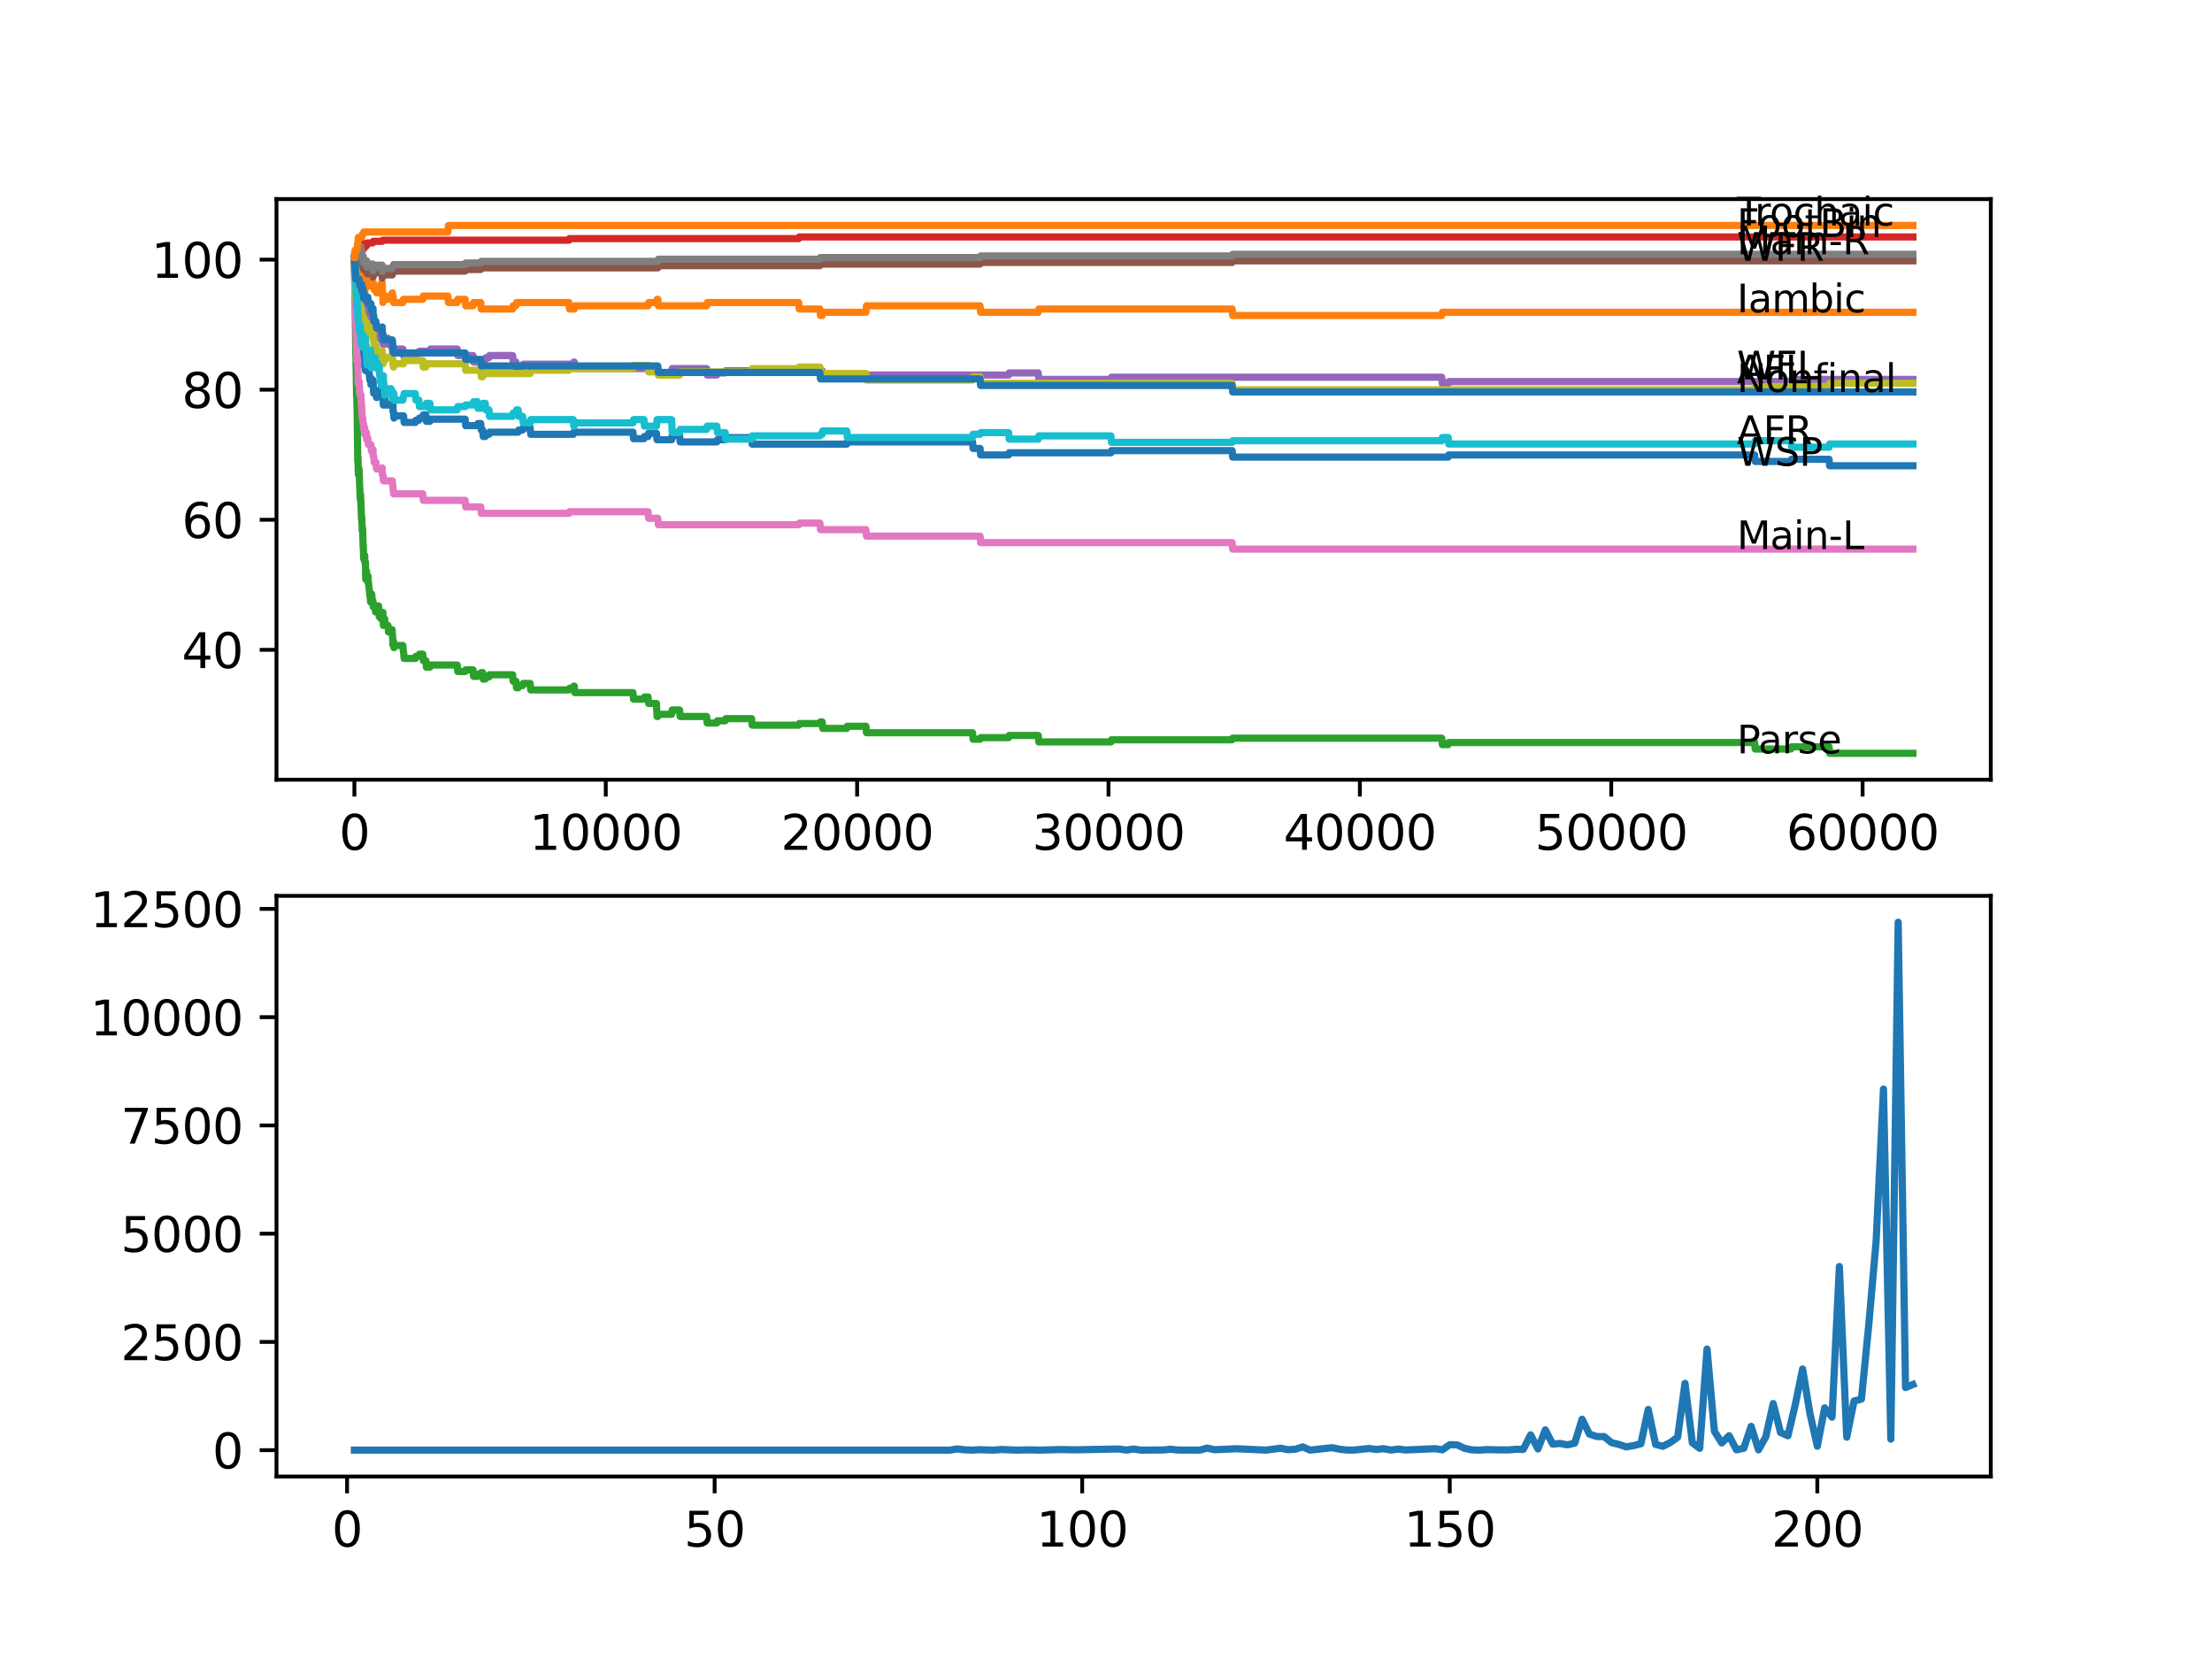 <?xml version="1.0" encoding="utf-8" standalone="no"?>
<!DOCTYPE svg PUBLIC "-//W3C//DTD SVG 1.1//EN"
  "http://www.w3.org/Graphics/SVG/1.1/DTD/svg11.dtd">
<svg xmlns:xlink="http://www.w3.org/1999/xlink" width="460.8pt" height="345.6pt" viewBox="0 0 460.8 345.6" xmlns="http://www.w3.org/2000/svg" version="1.1">
 <defs>
  <style type="text/css">*{stroke-linejoin: round; stroke-linecap: butt}</style>
 </defs>
 <g id="figure_1">
  <g id="patch_1">
   <path d="M 0 345.6 
L 460.8 345.6 
L 460.8 0 
L 0 0 
z
" style="fill: #ffffff"/>
  </g>
  <g id="axes_1">
   <g id="patch_2">
    <path d="M 57.6 162.432 
L 414.72 162.432 
L 414.72 41.472 
L 57.6 41.472 
z
" style="fill: #ffffff"/>
   </g>
   <g id="matplotlib.axis_1">
    <g id="xtick_1">
     <g id="line2d_1">
      <defs>
       <path id="m61b8b71e6d" d="M 0 0 
L 0 3.5 
" style="stroke: #000000; stroke-width: 0.8"/>
      </defs>
      <g>
       <use xlink:href="#m61b8b71e6d" x="73.827" y="162.432" style="stroke: #000000; stroke-width: 0.8"/>
      </g>
     </g>
     <g id="text_1">
      <!-- 0 -->
      <g transform="translate(70.646 177.03)scale(0.1 -0.1)">
       <defs>
        <path id="DejaVuSans-30" d="M 2034 4250 
Q 1547 4250 1301 3770 
Q 1056 3291 1056 2328 
Q 1056 1369 1301 889 
Q 1547 409 2034 409 
Q 2525 409 2770 889 
Q 3016 1369 3016 2328 
Q 3016 3291 2770 3770 
Q 2525 4250 2034 4250 
z
M 2034 4750 
Q 2819 4750 3233 4129 
Q 3647 3509 3647 2328 
Q 3647 1150 3233 529 
Q 2819 -91 2034 -91 
Q 1250 -91 836 529 
Q 422 1150 422 2328 
Q 422 3509 836 4129 
Q 1250 4750 2034 4750 
z
" transform="scale(0.016)"/>
       </defs>
       <use xlink:href="#DejaVuSans-30"/>
      </g>
     </g>
    </g>
    <g id="xtick_2">
     <g id="line2d_2">
      <g>
       <use xlink:href="#m61b8b71e6d" x="126.192" y="162.432" style="stroke: #000000; stroke-width: 0.8"/>
      </g>
     </g>
     <g id="text_2">
      <!-- 10000 -->
      <g transform="translate(110.286 177.03)scale(0.1 -0.1)">
       <defs>
        <path id="DejaVuSans-31" d="M 794 531 
L 1825 531 
L 1825 4091 
L 703 3866 
L 703 4441 
L 1819 4666 
L 2450 4666 
L 2450 531 
L 3481 531 
L 3481 0 
L 794 0 
L 794 531 
z
" transform="scale(0.016)"/>
       </defs>
       <use xlink:href="#DejaVuSans-31"/>
       <use xlink:href="#DejaVuSans-30" x="63.623"/>
       <use xlink:href="#DejaVuSans-30" x="127.246"/>
       <use xlink:href="#DejaVuSans-30" x="190.869"/>
       <use xlink:href="#DejaVuSans-30" x="254.492"/>
      </g>
     </g>
    </g>
    <g id="xtick_3">
     <g id="line2d_3">
      <g>
       <use xlink:href="#m61b8b71e6d" x="178.556" y="162.432" style="stroke: #000000; stroke-width: 0.8"/>
      </g>
     </g>
     <g id="text_3">
      <!-- 20000 -->
      <g transform="translate(162.65 177.03)scale(0.1 -0.1)">
       <defs>
        <path id="DejaVuSans-32" d="M 1228 531 
L 3431 531 
L 3431 0 
L 469 0 
L 469 531 
Q 828 903 1448 1529 
Q 2069 2156 2228 2338 
Q 2531 2678 2651 2914 
Q 2772 3150 2772 3378 
Q 2772 3750 2511 3984 
Q 2250 4219 1831 4219 
Q 1534 4219 1204 4116 
Q 875 4013 500 3803 
L 500 4441 
Q 881 4594 1212 4672 
Q 1544 4750 1819 4750 
Q 2544 4750 2975 4387 
Q 3406 4025 3406 3419 
Q 3406 3131 3298 2873 
Q 3191 2616 2906 2266 
Q 2828 2175 2409 1742 
Q 1991 1309 1228 531 
z
" transform="scale(0.016)"/>
       </defs>
       <use xlink:href="#DejaVuSans-32"/>
       <use xlink:href="#DejaVuSans-30" x="63.623"/>
       <use xlink:href="#DejaVuSans-30" x="127.246"/>
       <use xlink:href="#DejaVuSans-30" x="190.869"/>
       <use xlink:href="#DejaVuSans-30" x="254.492"/>
      </g>
     </g>
    </g>
    <g id="xtick_4">
     <g id="line2d_4">
      <g>
       <use xlink:href="#m61b8b71e6d" x="230.921" y="162.432" style="stroke: #000000; stroke-width: 0.8"/>
      </g>
     </g>
     <g id="text_4">
      <!-- 30000 -->
      <g transform="translate(215.015 177.03)scale(0.1 -0.1)">
       <defs>
        <path id="DejaVuSans-33" d="M 2597 2516 
Q 3050 2419 3304 2112 
Q 3559 1806 3559 1356 
Q 3559 666 3084 287 
Q 2609 -91 1734 -91 
Q 1441 -91 1130 -33 
Q 819 25 488 141 
L 488 750 
Q 750 597 1062 519 
Q 1375 441 1716 441 
Q 2309 441 2620 675 
Q 2931 909 2931 1356 
Q 2931 1769 2642 2001 
Q 2353 2234 1838 2234 
L 1294 2234 
L 1294 2753 
L 1863 2753 
Q 2328 2753 2575 2939 
Q 2822 3125 2822 3475 
Q 2822 3834 2567 4026 
Q 2313 4219 1838 4219 
Q 1578 4219 1281 4162 
Q 984 4106 628 3988 
L 628 4550 
Q 988 4650 1302 4700 
Q 1616 4750 1894 4750 
Q 2613 4750 3031 4423 
Q 3450 4097 3450 3541 
Q 3450 3153 3228 2886 
Q 3006 2619 2597 2516 
z
" transform="scale(0.016)"/>
       </defs>
       <use xlink:href="#DejaVuSans-33"/>
       <use xlink:href="#DejaVuSans-30" x="63.623"/>
       <use xlink:href="#DejaVuSans-30" x="127.246"/>
       <use xlink:href="#DejaVuSans-30" x="190.869"/>
       <use xlink:href="#DejaVuSans-30" x="254.492"/>
      </g>
     </g>
    </g>
    <g id="xtick_5">
     <g id="line2d_5">
      <g>
       <use xlink:href="#m61b8b71e6d" x="283.285" y="162.432" style="stroke: #000000; stroke-width: 0.8"/>
      </g>
     </g>
     <g id="text_5">
      <!-- 40000 -->
      <g transform="translate(267.379 177.03)scale(0.1 -0.1)">
       <defs>
        <path id="DejaVuSans-34" d="M 2419 4116 
L 825 1625 
L 2419 1625 
L 2419 4116 
z
M 2253 4666 
L 3047 4666 
L 3047 1625 
L 3713 1625 
L 3713 1100 
L 3047 1100 
L 3047 0 
L 2419 0 
L 2419 1100 
L 313 1100 
L 313 1709 
L 2253 4666 
z
" transform="scale(0.016)"/>
       </defs>
       <use xlink:href="#DejaVuSans-34"/>
       <use xlink:href="#DejaVuSans-30" x="63.623"/>
       <use xlink:href="#DejaVuSans-30" x="127.246"/>
       <use xlink:href="#DejaVuSans-30" x="190.869"/>
       <use xlink:href="#DejaVuSans-30" x="254.492"/>
      </g>
     </g>
    </g>
    <g id="xtick_6">
     <g id="line2d_6">
      <g>
       <use xlink:href="#m61b8b71e6d" x="335.65" y="162.432" style="stroke: #000000; stroke-width: 0.8"/>
      </g>
     </g>
     <g id="text_6">
      <!-- 50000 -->
      <g transform="translate(319.744 177.03)scale(0.1 -0.1)">
       <defs>
        <path id="DejaVuSans-35" d="M 691 4666 
L 3169 4666 
L 3169 4134 
L 1269 4134 
L 1269 2991 
Q 1406 3038 1543 3061 
Q 1681 3084 1819 3084 
Q 2600 3084 3056 2656 
Q 3513 2228 3513 1497 
Q 3513 744 3044 326 
Q 2575 -91 1722 -91 
Q 1428 -91 1123 -41 
Q 819 9 494 109 
L 494 744 
Q 775 591 1075 516 
Q 1375 441 1709 441 
Q 2250 441 2565 725 
Q 2881 1009 2881 1497 
Q 2881 1984 2565 2268 
Q 2250 2553 1709 2553 
Q 1456 2553 1204 2497 
Q 953 2441 691 2322 
L 691 4666 
z
" transform="scale(0.016)"/>
       </defs>
       <use xlink:href="#DejaVuSans-35"/>
       <use xlink:href="#DejaVuSans-30" x="63.623"/>
       <use xlink:href="#DejaVuSans-30" x="127.246"/>
       <use xlink:href="#DejaVuSans-30" x="190.869"/>
       <use xlink:href="#DejaVuSans-30" x="254.492"/>
      </g>
     </g>
    </g>
    <g id="xtick_7">
     <g id="line2d_7">
      <g>
       <use xlink:href="#m61b8b71e6d" x="388.014" y="162.432" style="stroke: #000000; stroke-width: 0.8"/>
      </g>
     </g>
     <g id="text_7">
      <!-- 60000 -->
      <g transform="translate(372.108 177.03)scale(0.1 -0.1)">
       <defs>
        <path id="DejaVuSans-36" d="M 2113 2584 
Q 1688 2584 1439 2293 
Q 1191 2003 1191 1497 
Q 1191 994 1439 701 
Q 1688 409 2113 409 
Q 2538 409 2786 701 
Q 3034 994 3034 1497 
Q 3034 2003 2786 2293 
Q 2538 2584 2113 2584 
z
M 3366 4563 
L 3366 3988 
Q 3128 4100 2886 4159 
Q 2644 4219 2406 4219 
Q 1781 4219 1451 3797 
Q 1122 3375 1075 2522 
Q 1259 2794 1537 2939 
Q 1816 3084 2150 3084 
Q 2853 3084 3261 2657 
Q 3669 2231 3669 1497 
Q 3669 778 3244 343 
Q 2819 -91 2113 -91 
Q 1303 -91 875 529 
Q 447 1150 447 2328 
Q 447 3434 972 4092 
Q 1497 4750 2381 4750 
Q 2619 4750 2861 4703 
Q 3103 4656 3366 4563 
z
" transform="scale(0.016)"/>
       </defs>
       <use xlink:href="#DejaVuSans-36"/>
       <use xlink:href="#DejaVuSans-30" x="63.623"/>
       <use xlink:href="#DejaVuSans-30" x="127.246"/>
       <use xlink:href="#DejaVuSans-30" x="190.869"/>
       <use xlink:href="#DejaVuSans-30" x="254.492"/>
      </g>
     </g>
    </g>
   </g>
   <g id="matplotlib.axis_2">
    <g id="ytick_1">
     <g id="line2d_8">
      <defs>
       <path id="m181fbc558f" d="M 0 0 
L -3.5 0 
" style="stroke: #000000; stroke-width: 0.8"/>
      </defs>
      <g>
       <use xlink:href="#m181fbc558f" x="57.6" y="135.37" style="stroke: #000000; stroke-width: 0.8"/>
      </g>
     </g>
     <g id="text_8">
      <!-- 40 -->
      <g transform="translate(37.875 139.169)scale(0.1 -0.1)">
       <use xlink:href="#DejaVuSans-34"/>
       <use xlink:href="#DejaVuSans-30" x="63.623"/>
      </g>
     </g>
    </g>
    <g id="ytick_2">
     <g id="line2d_9">
      <g>
       <use xlink:href="#m181fbc558f" x="57.6" y="108.274" style="stroke: #000000; stroke-width: 0.8"/>
      </g>
     </g>
     <g id="text_9">
      <!-- 60 -->
      <g transform="translate(37.875 112.074)scale(0.1 -0.1)">
       <use xlink:href="#DejaVuSans-36"/>
       <use xlink:href="#DejaVuSans-30" x="63.623"/>
      </g>
     </g>
    </g>
    <g id="ytick_3">
     <g id="line2d_10">
      <g>
       <use xlink:href="#m181fbc558f" x="57.6" y="81.179" style="stroke: #000000; stroke-width: 0.8"/>
      </g>
     </g>
     <g id="text_10">
      <!-- 80 -->
      <g transform="translate(37.875 84.978)scale(0.1 -0.1)">
       <defs>
        <path id="DejaVuSans-38" d="M 2034 2216 
Q 1584 2216 1326 1975 
Q 1069 1734 1069 1313 
Q 1069 891 1326 650 
Q 1584 409 2034 409 
Q 2484 409 2743 651 
Q 3003 894 3003 1313 
Q 3003 1734 2745 1975 
Q 2488 2216 2034 2216 
z
M 1403 2484 
Q 997 2584 770 2862 
Q 544 3141 544 3541 
Q 544 4100 942 4425 
Q 1341 4750 2034 4750 
Q 2731 4750 3128 4425 
Q 3525 4100 3525 3541 
Q 3525 3141 3298 2862 
Q 3072 2584 2669 2484 
Q 3125 2378 3379 2068 
Q 3634 1759 3634 1313 
Q 3634 634 3220 271 
Q 2806 -91 2034 -91 
Q 1263 -91 848 271 
Q 434 634 434 1313 
Q 434 1759 690 2068 
Q 947 2378 1403 2484 
z
M 1172 3481 
Q 1172 3119 1398 2916 
Q 1625 2713 2034 2713 
Q 2441 2713 2670 2916 
Q 2900 3119 2900 3481 
Q 2900 3844 2670 4047 
Q 2441 4250 2034 4250 
Q 1625 4250 1398 4047 
Q 1172 3844 1172 3481 
z
" transform="scale(0.016)"/>
       </defs>
       <use xlink:href="#DejaVuSans-38"/>
       <use xlink:href="#DejaVuSans-30" x="63.623"/>
      </g>
     </g>
    </g>
    <g id="ytick_4">
     <g id="line2d_11">
      <g>
       <use xlink:href="#m181fbc558f" x="57.6" y="54.083" style="stroke: #000000; stroke-width: 0.8"/>
      </g>
     </g>
     <g id="text_11">
      <!-- 100 -->
      <g transform="translate(31.512 57.882)scale(0.1 -0.1)">
       <use xlink:href="#DejaVuSans-31"/>
       <use xlink:href="#DejaVuSans-30" x="63.623"/>
       <use xlink:href="#DejaVuSans-30" x="127.246"/>
      </g>
     </g>
    </g>
   </g>
   <g id="line2d_12">
    <path d="M 73.833 53.631 
L 73.838 53.631 
L 73.848 52.954 
L 73.932 55.776 
L 73.937 55.776 
L 73.958 54.986 
L 74.011 57.425 
L 74.026 56.973 
L 74.152 61.037 
L 74.157 61.037 
L 74.273 64.876 
L 74.278 64.424 
L 74.283 64.424 
L 74.372 62.844 
L 74.393 63.747 
L 74.519 67.586 
L 74.534 67.586 
L 74.655 66.682 
L 74.692 68.037 
L 74.765 67.134 
L 74.822 67.134 
L 74.885 66.411 
L 74.89 67.766 
L 74.917 67.766 
L 74.932 67.766 
L 74.938 67.089 
L 74.943 68.444 
L 75.037 68.444 
L 75.084 68.444 
L 75.131 67.54 
L 75.137 68.895 
L 75.189 68.895 
L 75.194 68.624 
L 75.199 69.979 
L 75.288 69.302 
L 75.299 69.302 
L 75.425 73.366 
L 75.461 73.366 
L 75.571 72.914 
L 75.665 75.624 
L 75.686 75.172 
L 75.692 75.172 
L 75.734 74.721 
L 75.739 76.076 
L 75.791 76.076 
L 75.974 76.076 
L 76.09 75.85 
L 76.126 75.85 
L 76.132 77.205 
L 76.236 76.301 
L 76.294 76.301 
L 76.414 75.127 
L 76.619 75.127 
L 76.734 76.482 
L 76.77 76.482 
L 76.886 77.837 
L 76.922 77.837 
L 77.037 79.192 
L 77.221 79.192 
L 77.268 78.74 
L 77.273 80.095 
L 77.331 79.192 
L 77.713 79.192 
L 77.833 81.901 
L 78.226 81.901 
L 78.326 81.45 
L 78.441 82.804 
L 78.566 82.804 
L 78.682 82.353 
L 78.98 82.353 
L 79.101 81.45 
L 79.142 81.45 
L 79.258 80.998 
L 79.43 80.998 
L 79.546 80.546 
L 79.609 80.546 
L 79.624 80.321 
L 79.629 81.675 
L 79.692 81.675 
L 79.755 81.675 
L 79.865 84.385 
L 79.87 83.933 
L 79.938 83.933 
L 80.054 83.482 
L 80.116 83.482 
L 80.158 83.03 
L 80.164 84.385 
L 80.216 84.385 
L 81.462 84.385 
L 81.577 83.933 
L 81.724 83.933 
L 81.813 83.482 
L 81.818 84.837 
L 81.824 84.837 
L 81.844 84.837 
L 81.876 84.385 
L 81.881 85.74 
L 81.944 85.74 
L 81.981 85.74 
L 82.07 87.094 
L 82.091 86.643 
L 84.07 86.643 
L 84.185 87.998 
L 86.521 87.998 
L 86.636 87.546 
L 87.254 87.546 
L 87.369 87.094 
L 88.065 87.094 
L 88.181 86.417 
L 88.709 86.417 
L 88.825 87.772 
L 89.558 87.772 
L 89.673 87.32 
L 96.894 87.32 
L 97.009 88.675 
L 99.449 88.675 
L 99.565 88.223 
L 100.146 88.223 
L 100.261 89.578 
L 100.544 89.578 
L 100.659 90.933 
L 101.088 90.933 
L 101.204 90.481 
L 101.863 90.481 
L 101.979 90.03 
L 107.948 90.03 
L 108.063 89.578 
L 108.875 89.578 
L 108.99 89.127 
L 110.441 89.127 
L 110.556 90.481 
L 119.411 90.481 
L 119.526 90.03 
L 131.858 90.03 
L 131.973 91.385 
L 134.141 91.385 
L 134.256 90.933 
L 135.01 90.933 
L 135.125 90.256 
L 136.754 90.256 
L 136.869 91.61 
L 139.906 91.61 
L 140.027 90.707 
L 141.566 90.707 
L 141.681 92.062 
L 149.337 92.062 
L 149.452 91.61 
L 151.076 91.61 
L 151.191 91.159 
L 156.569 91.159 
L 156.684 92.514 
L 176.399 92.514 
L 176.514 92.062 
L 202.597 92.062 
L 202.712 93.417 
L 204.168 93.417 
L 204.283 94.772 
L 210.117 94.772 
L 210.232 94.32 
L 231.429 94.32 
L 231.544 93.868 
L 256.679 93.868 
L 256.794 95.223 
L 301.676 95.223 
L 301.791 94.772 
L 365.519 94.772 
L 365.634 96.126 
L 373.09 96.126 
L 373.206 95.675 
L 381.029 95.675 
L 381.144 97.03 
L 398.487 97.03 
L 398.487 97.03 
" clip-path="url(#p54c6027b47)" style="fill: none; stroke: #1f77b4; stroke-width: 1.5; stroke-linecap: square"/>
   </g>
   <g id="line2d_13">
    <path d="M 73.833 55.438 
L 73.854 55.438 
L 73.869 54.422 
L 73.932 56.228 
L 73.948 56.228 
L 73.985 58.937 
L 74.063 58.215 
L 74.095 58.215 
L 74.126 55.28 
L 74.22 56.634 
L 74.246 56.634 
L 74.362 58.892 
L 74.367 58.892 
L 74.383 60.247 
L 74.472 58.892 
L 74.54 56.183 
L 74.592 57.538 
L 74.613 57.538 
L 74.665 56.86 
L 74.671 58.215 
L 74.718 58.215 
L 74.801 58.215 
L 74.917 57.267 
L 74.932 57.267 
L 75.048 56.589 
L 75.184 56.589 
L 75.294 54.557 
L 75.419 58.621 
L 75.535 57.267 
L 75.65 56.928 
L 75.76 56.928 
L 75.88 59.637 
L 75.974 59.637 
L 75.985 60.992 
L 76.084 59.637 
L 76.137 59.637 
L 76.257 58.283 
L 76.351 58.283 
L 76.362 59.637 
L 76.461 58.283 
L 76.619 58.283 
L 76.671 59.637 
L 76.728 58.96 
L 77.095 58.96 
L 77.21 58.283 
L 77.268 58.283 
L 77.383 59.637 
L 77.425 59.637 
L 77.54 58.96 
L 77.828 58.96 
L 77.943 60.315 
L 78.221 60.315 
L 78.326 59.637 
L 78.441 60.992 
L 78.865 60.992 
L 78.98 60.315 
L 78.996 60.315 
L 79.111 59.637 
L 79.347 59.637 
L 79.462 58.96 
L 79.609 58.96 
L 79.729 61.67 
L 79.755 61.67 
L 79.776 63.024 
L 79.865 62.347 
L 80.818 62.347 
L 80.933 61.67 
L 81.687 61.67 
L 81.729 60.992 
L 81.735 62.347 
L 81.797 61.67 
L 81.876 61.67 
L 81.991 63.024 
L 83.923 63.024 
L 84.039 62.347 
L 88.065 62.347 
L 88.181 61.67 
L 93.297 61.67 
L 93.412 63.024 
L 95.245 63.024 
L 95.36 62.347 
L 96.894 62.347 
L 97.009 63.702 
L 98.538 63.702 
L 98.653 63.024 
L 100.146 63.024 
L 100.261 64.379 
L 106.786 64.379 
L 106.901 63.702 
L 107.482 63.702 
L 107.597 63.024 
L 118.521 63.024 
L 118.636 64.379 
L 119.631 64.379 
L 119.746 63.702 
L 135.01 63.702 
L 135.125 63.024 
L 136.801 63.024 
L 136.916 62.347 
L 137.031 62.347 
L 137.147 63.702 
L 147.206 63.702 
L 147.321 63.024 
L 166.387 63.024 
L 166.502 64.379 
L 170.807 64.379 
L 170.922 65.734 
L 171.283 65.734 
L 171.398 65.057 
L 180.389 65.057 
L 180.504 63.702 
L 204.168 63.702 
L 204.283 65.057 
L 216.285 65.057 
L 216.4 64.379 
L 256.679 64.379 
L 256.794 65.734 
L 300.346 65.734 
L 300.461 65.057 
L 398.487 65.057 
L 398.487 65.057 
" clip-path="url(#p54c6027b47)" style="fill: none; stroke: #ff7f0e; stroke-width: 1.5; stroke-linecap: square"/>
   </g>
   <g id="line2d_14">
    <path d="M 73.833 54.083 
L 73.979 63.679 
L 73.985 63.679 
L 74.126 74.066 
L 74.131 73.84 
L 74.147 73.84 
L 74.283 82.646 
L 74.288 82.195 
L 74.294 82.195 
L 74.325 81.517 
L 74.346 84.227 
L 74.372 83.888 
L 74.529 96.081 
L 74.534 96.081 
L 74.582 95.291 
L 74.618 98.001 
L 74.623 97.549 
L 74.655 97.549 
L 74.665 98.904 
L 74.765 97.662 
L 74.801 97.662 
L 74.922 101.275 
L 74.932 101.275 
L 75.053 103.984 
L 75.084 103.984 
L 75.131 103.081 
L 75.137 104.436 
L 75.184 104.436 
L 75.304 108.161 
L 75.336 108.161 
L 75.377 107.823 
L 75.383 109.178 
L 75.419 109.178 
L 75.461 110.532 
L 75.529 110.081 
L 75.535 110.081 
L 75.66 114.145 
L 75.665 114.145 
L 75.692 113.693 
L 75.739 116.403 
L 75.749 116.403 
L 75.76 116.403 
L 75.875 115.951 
L 75.974 115.951 
L 75.985 115.726 
L 75.99 117.08 
L 76.058 117.08 
L 76.126 117.08 
L 76.184 120.693 
L 76.247 120.242 
L 76.294 120.242 
L 76.362 119 
L 76.367 120.355 
L 76.399 120.355 
L 76.619 120.355 
L 76.671 120.016 
L 76.676 121.371 
L 76.713 121.371 
L 76.77 121.371 
L 76.886 122.725 
L 76.922 122.725 
L 77.037 124.08 
L 77.095 124.08 
L 77.21 125.435 
L 77.221 125.435 
L 77.346 123.742 
L 77.425 123.742 
L 77.54 125.096 
L 77.661 125.096 
L 77.776 126.451 
L 77.828 126.451 
L 77.943 126.112 
L 78.221 126.112 
L 78.226 127.467 
L 78.331 126.677 
L 78.566 126.677 
L 78.682 126.225 
L 78.865 126.225 
L 78.98 127.58 
L 78.996 127.128 
L 79.001 128.483 
L 79.085 128.032 
L 79.142 128.032 
L 79.258 127.58 
L 79.347 127.58 
L 79.43 128.935 
L 79.457 128.483 
L 79.609 128.483 
L 79.729 127.919 
L 79.755 127.919 
L 79.776 127.58 
L 79.781 128.935 
L 79.828 128.935 
L 79.865 130.29 
L 79.938 129.838 
L 80.054 129.386 
L 80.116 129.386 
L 80.158 128.935 
L 80.164 130.29 
L 80.216 130.29 
L 80.818 130.29 
L 80.933 131.644 
L 81.462 131.644 
L 81.577 131.193 
L 81.687 131.193 
L 81.803 132.999 
L 81.813 132.999 
L 81.844 134.354 
L 81.923 133.564 
L 81.981 133.564 
L 82.07 134.919 
L 82.091 134.467 
L 83.923 134.467 
L 84.039 135.822 
L 84.07 135.822 
L 84.185 137.176 
L 86.521 137.176 
L 86.636 136.725 
L 87.254 136.725 
L 87.369 136.273 
L 88.065 136.273 
L 88.181 137.628 
L 88.709 137.628 
L 88.825 138.983 
L 89.558 138.983 
L 89.673 138.531 
L 95.245 138.531 
L 95.36 139.886 
L 96.894 139.886 
L 97.009 139.547 
L 98.538 139.547 
L 98.653 140.902 
L 99.449 140.902 
L 99.565 140.451 
L 100.146 140.451 
L 100.261 140.112 
L 100.544 140.112 
L 100.659 141.467 
L 101.088 141.467 
L 101.204 141.015 
L 101.863 141.015 
L 101.979 140.563 
L 106.786 140.563 
L 106.901 141.918 
L 107.482 141.918 
L 107.597 143.273 
L 107.948 143.273 
L 108.063 142.821 
L 108.875 142.821 
L 108.99 142.37 
L 110.441 142.37 
L 110.556 143.725 
L 118.521 143.725 
L 118.636 143.386 
L 119.411 143.386 
L 119.526 142.934 
L 119.631 142.934 
L 119.746 144.289 
L 131.858 144.289 
L 131.973 145.644 
L 134.141 145.644 
L 134.256 145.192 
L 135.01 145.192 
L 135.125 146.547 
L 136.754 146.547 
L 136.874 149.257 
L 137.031 149.257 
L 137.147 148.805 
L 139.906 148.805 
L 140.027 147.902 
L 141.566 147.902 
L 141.681 149.257 
L 147.206 149.257 
L 147.321 150.611 
L 149.337 150.611 
L 149.452 150.16 
L 151.076 150.16 
L 151.191 149.708 
L 156.569 149.708 
L 156.684 151.063 
L 166.387 151.063 
L 166.502 150.724 
L 170.807 150.724 
L 170.922 150.386 
L 171.283 150.386 
L 171.398 151.74 
L 176.399 151.74 
L 176.514 151.289 
L 180.389 151.289 
L 180.504 152.644 
L 202.597 152.644 
L 202.712 153.998 
L 204.168 153.998 
L 204.283 153.66 
L 210.117 153.66 
L 210.232 153.208 
L 216.285 153.208 
L 216.4 154.563 
L 231.429 154.563 
L 231.544 154.111 
L 256.679 154.111 
L 256.794 153.773 
L 300.346 153.773 
L 300.461 155.127 
L 301.676 155.127 
L 301.791 154.676 
L 365.519 154.676 
L 365.634 156.031 
L 373.09 156.031 
L 373.206 155.579 
L 381.029 155.579 
L 381.144 156.934 
L 398.487 156.934 
L 398.487 156.934 
" clip-path="url(#p54c6027b47)" style="fill: none; stroke: #2ca02c; stroke-width: 1.5; stroke-linecap: square"/>
   </g>
   <g id="line2d_15">
    <path d="M 73.833 54.083 
L 73.974 54.083 
L 74.089 53.405 
L 74.126 53.405 
L 74.262 52.276 
L 74.304 52.276 
L 74.424 51.712 
L 74.55 51.712 
L 74.671 51.035 
L 75.189 51.035 
L 75.309 50.425 
L 75.372 50.425 
L 75.487 51.78 
L 75.833 51.78 
L 75.948 51.441 
L 75.974 51.441 
L 76.09 51.215 
L 76.351 51.215 
L 76.472 50.606 
L 77.661 50.606 
L 77.776 50.267 
L 79.609 50.267 
L 79.724 50.041 
L 118.521 50.041 
L 118.636 49.702 
L 166.387 49.702 
L 166.502 49.364 
L 398.487 49.364 
L 398.487 49.364 
" clip-path="url(#p54c6027b47)" style="fill: none; stroke: #d62728; stroke-width: 1.5; stroke-linecap: square"/>
   </g>
   <g id="line2d_16">
    <path d="M 73.833 54.083 
L 73.859 54.083 
L 73.99 59.615 
L 74.021 59.615 
L 74.053 58.26 
L 74.142 58.486 
L 74.168 58.486 
L 74.283 59.841 
L 74.325 58.712 
L 74.346 61.421 
L 74.372 61.421 
L 74.377 61.421 
L 74.466 60.97 
L 74.388 62.324 
L 74.472 62.324 
L 74.493 63.679 
L 74.582 62.324 
L 74.613 62.324 
L 74.618 63.679 
L 74.723 62.776 
L 74.76 62.776 
L 74.801 62.324 
L 74.828 65.034 
L 74.843 65.034 
L 74.849 65.034 
L 74.964 64.582 
L 75.084 64.582 
L 75.205 63.679 
L 75.461 63.679 
L 75.535 63.228 
L 75.54 64.582 
L 75.561 64.582 
L 75.665 64.582 
L 75.781 64.131 
L 76.132 64.131 
L 76.137 63.679 
L 76.168 66.389 
L 76.221 65.937 
L 76.294 65.937 
L 76.414 65.034 
L 76.671 65.034 
L 76.786 66.389 
L 77.095 66.389 
L 77.21 67.744 
L 77.221 67.744 
L 77.346 66.389 
L 77.425 66.389 
L 77.54 67.744 
L 78.221 67.744 
L 78.226 69.098 
L 78.331 68.647 
L 78.566 68.647 
L 78.682 68.195 
L 78.865 68.195 
L 78.98 69.55 
L 78.996 69.098 
L 79.001 70.453 
L 79.085 70.002 
L 79.142 70.002 
L 79.258 69.55 
L 79.347 69.55 
L 79.43 70.905 
L 79.457 70.453 
L 79.776 70.453 
L 79.865 71.808 
L 79.886 71.356 
L 79.938 71.356 
L 80.054 70.905 
L 80.116 70.905 
L 80.232 70.453 
L 80.818 70.453 
L 80.933 71.808 
L 81.462 71.808 
L 81.577 71.356 
L 81.687 71.356 
L 81.803 73.614 
L 81.844 73.614 
L 81.96 73.163 
L 82.07 73.163 
L 82.185 72.711 
L 83.923 72.711 
L 84.039 74.066 
L 86.521 74.066 
L 86.636 73.614 
L 87.254 73.614 
L 87.369 73.163 
L 89.558 73.163 
L 89.673 72.711 
L 95.245 72.711 
L 95.36 74.066 
L 98.538 74.066 
L 98.653 75.421 
L 99.449 75.421 
L 99.565 74.969 
L 101.088 74.969 
L 101.204 74.518 
L 101.863 74.518 
L 101.979 74.066 
L 106.786 74.066 
L 106.901 75.421 
L 107.482 75.421 
L 107.597 76.776 
L 107.948 76.776 
L 108.063 76.324 
L 108.875 76.324 
L 108.99 75.872 
L 119.411 75.872 
L 119.526 75.421 
L 119.631 75.421 
L 119.746 76.776 
L 134.141 76.776 
L 134.256 76.324 
L 136.801 76.324 
L 136.916 77.679 
L 139.906 77.679 
L 140.027 76.776 
L 147.206 76.776 
L 147.321 78.13 
L 149.337 78.13 
L 149.452 77.679 
L 151.076 77.679 
L 151.191 77.227 
L 171.283 77.227 
L 171.398 78.582 
L 176.399 78.582 
L 176.514 78.13 
L 210.117 78.13 
L 210.232 77.679 
L 216.285 77.679 
L 216.4 79.034 
L 231.429 79.034 
L 231.544 78.582 
L 300.346 78.582 
L 300.461 79.937 
L 301.676 79.937 
L 301.791 79.485 
L 373.09 79.485 
L 373.206 79.034 
L 398.487 79.034 
L 398.487 79.034 
" clip-path="url(#p54c6027b47)" style="fill: none; stroke: #9467bd; stroke-width: 1.5; stroke-linecap: square"/>
   </g>
   <g id="line2d_17">
    <path d="M 73.833 54.083 
L 73.854 54.083 
L 73.969 53.744 
L 73.979 53.744 
L 74.095 53.022 
L 74.822 53.022 
L 74.938 52.751 
L 75.189 52.751 
L 75.304 54.105 
L 75.336 54.105 
L 75.372 53.767 
L 75.377 55.121 
L 75.43 55.121 
L 75.535 55.121 
L 75.65 54.783 
L 75.692 54.783 
L 75.76 56.138 
L 75.802 55.686 
L 76.367 55.686 
L 76.482 57.041 
L 76.619 57.041 
L 76.734 56.702 
L 77.268 56.702 
L 77.383 56.363 
L 77.661 56.363 
L 77.713 57.718 
L 77.771 57.267 
L 77.828 57.267 
L 77.943 56.928 
L 78.326 56.928 
L 78.441 56.589 
L 79.609 56.589 
L 79.624 57.944 
L 79.718 57.605 
L 79.755 57.605 
L 79.87 57.267 
L 81.729 57.267 
L 81.844 56.815 
L 81.876 56.815 
L 81.991 56.476 
L 96.894 56.476 
L 97.009 56.138 
L 100.146 56.138 
L 100.261 55.799 
L 137.031 55.799 
L 137.147 55.347 
L 170.807 55.347 
L 170.922 55.009 
L 204.168 55.009 
L 204.283 54.67 
L 256.679 54.67 
L 256.794 54.331 
L 398.487 54.331 
L 398.487 54.331 
" clip-path="url(#p54c6027b47)" style="fill: none; stroke: #8c564b; stroke-width: 1.5; stroke-linecap: square"/>
   </g>
   <g id="line2d_18">
    <path d="M 73.833 55.438 
L 73.969 62.212 
L 73.979 62.212 
L 74.105 66.276 
L 74.11 66.276 
L 74.241 71.469 
L 74.246 71.469 
L 74.252 71.243 
L 74.278 73.953 
L 74.299 73.953 
L 74.304 73.953 
L 74.341 73.727 
L 74.346 75.082 
L 74.393 74.743 
L 74.498 74.743 
L 74.623 79.824 
L 74.665 79.824 
L 74.781 79.485 
L 74.822 79.485 
L 74.943 82.195 
L 75.184 82.195 
L 75.294 84.633 
L 75.299 84.295 
L 75.336 84.295 
L 75.456 87.004 
L 75.535 87.004 
L 75.65 88.359 
L 75.76 88.359 
L 75.833 89.714 
L 75.87 89.375 
L 75.974 89.375 
L 75.985 89.149 
L 75.99 90.504 
L 76.058 90.504 
L 76.351 90.504 
L 76.362 90.165 
L 76.367 91.52 
L 76.451 91.249 
L 76.619 91.249 
L 76.734 92.604 
L 77.268 92.604 
L 77.383 93.959 
L 77.661 93.959 
L 77.713 93.62 
L 77.718 94.975 
L 77.755 94.975 
L 77.828 94.975 
L 77.943 96.33 
L 78.326 96.33 
L 78.441 97.684 
L 79.609 97.684 
L 79.624 97.459 
L 79.629 98.813 
L 79.692 98.813 
L 79.755 98.813 
L 79.87 100.168 
L 81.729 100.168 
L 81.844 101.523 
L 81.876 101.523 
L 81.991 102.878 
L 88.065 102.878 
L 88.181 104.233 
L 96.894 104.233 
L 97.009 105.587 
L 100.146 105.587 
L 100.261 106.942 
L 118.521 106.942 
L 118.636 106.603 
L 135.01 106.603 
L 135.125 107.958 
L 137.031 107.958 
L 137.147 109.313 
L 166.387 109.313 
L 166.502 108.974 
L 170.807 108.974 
L 170.922 110.329 
L 180.389 110.329 
L 180.504 111.684 
L 204.168 111.684 
L 204.283 113.039 
L 256.679 113.039 
L 256.794 114.393 
L 398.487 114.393 
L 398.487 114.393 
" clip-path="url(#p54c6027b47)" style="fill: none; stroke: #e377c2; stroke-width: 1.5; stroke-linecap: square"/>
   </g>
   <g id="line2d_19">
    <path d="M 73.833 53.631 
L 73.948 52.841 
L 73.979 52.841 
L 74.095 52.118 
L 74.273 52.118 
L 74.388 51.667 
L 74.822 51.667 
L 74.938 51.396 
L 75.189 51.396 
L 75.304 52.751 
L 75.336 52.751 
L 75.372 52.412 
L 75.377 53.767 
L 75.43 53.767 
L 75.535 53.767 
L 75.65 53.428 
L 75.692 53.428 
L 75.76 54.783 
L 75.802 54.331 
L 76.367 54.331 
L 76.482 55.686 
L 76.619 55.686 
L 76.734 55.347 
L 77.268 55.347 
L 77.383 55.009 
L 77.661 55.009 
L 77.713 56.363 
L 77.771 55.912 
L 77.828 55.912 
L 77.943 55.573 
L 78.326 55.573 
L 78.441 55.234 
L 79.609 55.234 
L 79.624 56.589 
L 79.718 56.25 
L 79.755 56.25 
L 79.87 55.912 
L 81.729 55.912 
L 81.844 55.46 
L 81.876 55.46 
L 81.991 55.121 
L 96.894 55.121 
L 97.009 54.783 
L 100.146 54.783 
L 100.261 54.444 
L 137.031 54.444 
L 137.147 53.992 
L 170.807 53.992 
L 170.922 53.654 
L 204.168 53.654 
L 204.283 53.315 
L 256.679 53.315 
L 256.794 52.976 
L 398.487 52.976 
L 398.487 52.976 
" clip-path="url(#p54c6027b47)" style="fill: none; stroke: #7f7f7f; stroke-width: 1.5; stroke-linecap: square"/>
   </g>
   <g id="line2d_20">
    <path d="M 73.833 54.083 
L 73.838 54.083 
L 73.958 57.696 
L 73.979 57.018 
L 74.006 61.083 
L 74.058 58.599 
L 74.095 58.599 
L 74.11 58.147 
L 74.126 62.212 
L 74.178 60.631 
L 74.215 60.631 
L 74.225 59.954 
L 74.278 62.437 
L 74.309 62.212 
L 74.341 62.212 
L 74.346 63.566 
L 74.403 61.195 
L 74.445 61.195 
L 74.482 61.195 
L 74.524 60.518 
L 74.503 61.873 
L 74.582 61.534 
L 74.655 64.244 
L 74.697 63.228 
L 74.822 63.228 
L 74.938 65.26 
L 75.053 64.582 
L 75.131 64.582 
L 75.184 63.905 
L 75.189 65.26 
L 75.241 64.311 
L 75.278 64.311 
L 75.377 66.005 
L 75.388 65.328 
L 75.419 65.328 
L 75.54 68.037 
L 75.571 68.037 
L 75.692 66.682 
L 75.734 66.682 
L 75.76 66.005 
L 75.765 67.36 
L 75.838 67.021 
L 75.974 67.021 
L 75.985 66.795 
L 75.99 68.15 
L 76.058 68.15 
L 76.126 68.15 
L 76.241 67.473 
L 76.351 67.473 
L 76.362 67.134 
L 76.367 68.489 
L 76.451 68.218 
L 76.619 68.218 
L 76.734 69.573 
L 76.77 69.573 
L 76.886 68.895 
L 76.922 68.895 
L 77.037 68.218 
L 77.268 68.218 
L 77.383 69.573 
L 77.661 69.573 
L 77.713 69.234 
L 77.718 70.589 
L 77.755 70.589 
L 77.828 70.589 
L 77.943 71.943 
L 78.326 71.943 
L 78.441 73.298 
L 79.609 73.298 
L 79.624 73.072 
L 79.629 74.427 
L 79.692 74.427 
L 79.755 74.427 
L 79.828 75.782 
L 79.865 75.105 
L 80.158 75.105 
L 80.274 74.427 
L 81.729 74.427 
L 81.813 75.782 
L 81.839 75.105 
L 81.876 75.105 
L 81.981 76.459 
L 81.986 75.782 
L 84.07 75.782 
L 84.185 75.105 
L 88.065 75.105 
L 88.181 76.459 
L 88.709 76.459 
L 88.825 75.782 
L 96.894 75.782 
L 97.009 77.137 
L 100.146 77.137 
L 100.261 78.492 
L 100.544 78.492 
L 100.659 77.814 
L 110.441 77.814 
L 110.556 77.137 
L 118.521 77.137 
L 118.636 76.798 
L 131.858 76.798 
L 131.973 76.121 
L 135.01 76.121 
L 135.125 77.475 
L 136.754 77.475 
L 136.869 76.798 
L 137.031 76.798 
L 137.147 78.153 
L 141.566 78.153 
L 141.681 77.475 
L 156.569 77.475 
L 156.684 76.798 
L 166.387 76.798 
L 166.502 76.459 
L 170.807 76.459 
L 170.922 77.814 
L 180.389 77.814 
L 180.504 79.169 
L 202.597 79.169 
L 202.712 78.492 
L 204.168 78.492 
L 204.283 79.846 
L 256.679 79.846 
L 256.794 81.201 
L 365.519 81.201 
L 365.634 80.524 
L 381.029 80.524 
L 381.144 79.846 
L 398.487 79.846 
L 398.487 79.846 
" clip-path="url(#p54c6027b47)" style="fill: none; stroke: #bcbd22; stroke-width: 1.5; stroke-linecap: square"/>
   </g>
   <g id="line2d_21">
    <path d="M 73.833 54.083 
L 73.838 53.631 
L 73.875 56.341 
L 73.932 54.76 
L 73.937 54.76 
L 73.958 57.47 
L 74.011 54.715 
L 74.053 57.425 
L 74.058 56.973 
L 74.126 59.231 
L 74.231 61.941 
L 74.173 58.554 
L 74.241 61.263 
L 74.246 61.263 
L 74.283 59.683 
L 74.299 62.392 
L 74.304 62.392 
L 74.325 63.747 
L 74.403 61.263 
L 74.409 61.263 
L 74.424 61.263 
L 74.55 66.005 
L 74.613 66.005 
L 74.618 65.328 
L 74.697 67.36 
L 74.712 67.36 
L 74.76 67.36 
L 74.875 69.121 
L 74.885 69.121 
L 75.006 67.766 
L 75.084 67.766 
L 75.194 71.153 
L 75.205 70.476 
L 75.278 70.476 
L 75.299 71.831 
L 75.383 70.137 
L 75.461 70.137 
L 75.535 71.492 
L 75.571 71.153 
L 75.665 69.798 
L 75.681 71.153 
L 75.692 71.153 
L 75.734 72.508 
L 75.802 71.831 
L 75.833 71.831 
L 75.948 71.492 
L 75.974 71.492 
L 76.09 71.266 
L 76.126 71.266 
L 76.184 70.589 
L 76.137 71.943 
L 76.231 71.943 
L 76.294 71.943 
L 76.42 76.008 
L 76.619 76.008 
L 76.744 74.992 
L 76.77 74.992 
L 76.886 74.314 
L 76.922 74.314 
L 77.037 73.637 
L 77.095 73.637 
L 77.21 72.96 
L 77.221 72.96 
L 77.341 76.685 
L 77.425 76.685 
L 77.54 76.008 
L 77.713 76.008 
L 77.828 75.556 
L 77.943 75.218 
L 78.221 75.218 
L 78.226 74.54 
L 78.231 75.895 
L 78.326 75.895 
L 78.441 75.556 
L 78.566 75.556 
L 78.682 76.911 
L 78.865 76.911 
L 78.98 76.234 
L 79.095 78.266 
L 79.142 78.266 
L 79.258 79.621 
L 79.347 79.621 
L 79.43 78.943 
L 79.436 80.298 
L 79.451 80.298 
L 79.624 80.298 
L 79.739 79.959 
L 79.755 79.959 
L 79.865 78.266 
L 79.87 79.621 
L 79.938 79.621 
L 80.054 80.975 
L 80.116 80.975 
L 80.158 82.33 
L 80.226 81.653 
L 80.818 81.653 
L 80.933 80.975 
L 81.462 80.975 
L 81.577 82.33 
L 81.687 82.33 
L 81.724 81.653 
L 81.729 83.008 
L 81.797 82.33 
L 81.813 82.33 
L 81.844 81.653 
L 81.85 83.008 
L 81.918 82.669 
L 81.981 82.669 
L 82.07 81.991 
L 82.075 83.346 
L 82.085 83.346 
L 83.923 83.346 
L 84.039 82.669 
L 84.07 82.669 
L 84.185 81.991 
L 86.521 81.991 
L 86.636 83.346 
L 87.254 83.346 
L 87.369 84.701 
L 88.709 84.701 
L 88.825 84.024 
L 89.558 84.024 
L 89.673 85.378 
L 95.245 85.378 
L 95.36 84.701 
L 96.894 84.701 
L 97.009 84.362 
L 98.538 84.362 
L 98.653 83.685 
L 99.449 83.685 
L 99.565 85.04 
L 100.146 85.04 
L 100.261 84.701 
L 100.544 84.701 
L 100.659 84.024 
L 101.088 84.024 
L 101.204 85.378 
L 101.863 85.378 
L 101.979 86.733 
L 106.786 86.733 
L 106.901 86.056 
L 107.482 86.056 
L 107.597 85.378 
L 107.948 85.378 
L 108.063 86.733 
L 108.875 86.733 
L 108.99 88.088 
L 110.441 88.088 
L 110.556 87.411 
L 119.411 87.411 
L 119.526 88.765 
L 119.631 88.765 
L 119.746 88.088 
L 131.858 88.088 
L 131.973 87.411 
L 134.141 87.411 
L 134.256 88.765 
L 136.754 88.765 
L 136.874 87.411 
L 139.906 87.411 
L 140.027 90.12 
L 141.566 90.12 
L 141.681 89.443 
L 147.206 89.443 
L 147.321 88.765 
L 149.337 88.765 
L 149.452 90.12 
L 151.076 90.12 
L 151.191 91.475 
L 156.569 91.475 
L 156.684 90.798 
L 170.807 90.798 
L 170.922 90.459 
L 171.283 90.459 
L 171.398 89.781 
L 176.399 89.781 
L 176.514 91.136 
L 202.597 91.136 
L 202.712 90.459 
L 204.168 90.459 
L 204.283 90.12 
L 210.117 90.12 
L 210.232 91.475 
L 216.285 91.475 
L 216.4 90.798 
L 231.429 90.798 
L 231.544 92.152 
L 256.679 92.152 
L 256.794 91.814 
L 300.346 91.814 
L 300.461 91.136 
L 301.676 91.136 
L 301.791 92.491 
L 365.519 92.491 
L 365.634 91.814 
L 373.09 91.814 
L 373.206 93.168 
L 381.029 93.168 
L 381.144 92.491 
L 398.487 92.491 
L 398.487 92.491 
" clip-path="url(#p54c6027b47)" style="fill: none; stroke: #17becf; stroke-width: 1.5; stroke-linecap: square"/>
   </g>
   <g id="line2d_22">
    <path d="M 73.833 54.083 
L 73.854 54.083 
L 73.969 55.438 
L 73.979 55.438 
L 74.1 58.147 
L 74.822 58.147 
L 74.938 59.502 
L 75.189 59.502 
L 75.304 59.231 
L 75.336 59.231 
L 75.372 60.586 
L 75.446 59.908 
L 75.535 59.908 
L 75.65 61.263 
L 75.692 61.263 
L 75.76 60.812 
L 75.765 62.166 
L 75.791 62.166 
L 76.367 62.166 
L 76.482 61.895 
L 76.619 61.895 
L 76.734 63.25 
L 77.268 63.25 
L 77.383 64.605 
L 77.661 64.605 
L 77.713 64.266 
L 77.718 65.621 
L 77.755 65.621 
L 77.828 65.621 
L 77.943 66.976 
L 78.326 66.976 
L 78.441 68.331 
L 79.609 68.331 
L 79.624 68.105 
L 79.629 69.46 
L 79.692 69.46 
L 79.755 69.46 
L 79.87 70.814 
L 81.729 70.814 
L 81.844 72.169 
L 81.876 72.169 
L 81.991 73.524 
L 96.894 73.524 
L 97.009 74.879 
L 100.146 74.879 
L 100.261 76.234 
L 137.031 76.234 
L 137.147 77.588 
L 170.807 77.588 
L 170.922 78.943 
L 204.168 78.943 
L 204.283 80.298 
L 256.679 80.298 
L 256.794 81.653 
L 398.487 81.653 
L 398.487 81.653 
" clip-path="url(#p54c6027b47)" style="fill: none; stroke: #1f77b4; stroke-width: 1.5; stroke-linecap: square"/>
   </g>
   <g id="line2d_23">
    <path d="M 73.833 53.631 
L 73.958 52.164 
L 74.367 52.164 
L 74.482 50.809 
L 74.54 50.809 
L 74.655 49.454 
L 75.372 49.454 
L 75.487 48.777 
L 75.692 48.777 
L 75.807 48.325 
L 93.297 48.325 
L 93.412 46.97 
L 398.487 46.97 
L 398.487 46.97 
" clip-path="url(#p54c6027b47)" style="fill: none; stroke: #ff7f0e; stroke-width: 1.5; stroke-linecap: square"/>
   </g>
   <g id="patch_3">
    <path d="M 57.6 162.432 
L 57.6 41.472 
" style="fill: none; stroke: #000000; stroke-width: 0.8; stroke-linejoin: miter; stroke-linecap: square"/>
   </g>
   <g id="patch_4">
    <path d="M 414.72 162.432 
L 414.72 41.472 
" style="fill: none; stroke: #000000; stroke-width: 0.8; stroke-linejoin: miter; stroke-linecap: square"/>
   </g>
   <g id="patch_5">
    <path d="M 57.6 162.432 
L 414.72 162.432 
" style="fill: none; stroke: #000000; stroke-width: 0.8; stroke-linejoin: miter; stroke-linecap: square"/>
   </g>
   <g id="patch_6">
    <path d="M 57.6 41.472 
L 414.72 41.472 
" style="fill: none; stroke: #000000; stroke-width: 0.8; stroke-linejoin: miter; stroke-linecap: square"/>
   </g>
   <g id="text_12">
    <!-- WSP -->
    <g transform="translate(361.832 97.03)scale(0.08 -0.08)">
     <defs>
      <path id="DejaVuSans-57" d="M 213 4666 
L 850 4666 
L 1831 722 
L 2809 4666 
L 3519 4666 
L 4500 722 
L 5478 4666 
L 6119 4666 
L 4947 0 
L 4153 0 
L 3169 4050 
L 2175 0 
L 1381 0 
L 213 4666 
z
" transform="scale(0.016)"/>
      <path id="DejaVuSans-53" d="M 3425 4513 
L 3425 3897 
Q 3066 4069 2747 4153 
Q 2428 4238 2131 4238 
Q 1616 4238 1336 4038 
Q 1056 3838 1056 3469 
Q 1056 3159 1242 3001 
Q 1428 2844 1947 2747 
L 2328 2669 
Q 3034 2534 3370 2195 
Q 3706 1856 3706 1288 
Q 3706 609 3251 259 
Q 2797 -91 1919 -91 
Q 1588 -91 1214 -16 
Q 841 59 441 206 
L 441 856 
Q 825 641 1194 531 
Q 1563 422 1919 422 
Q 2459 422 2753 634 
Q 3047 847 3047 1241 
Q 3047 1584 2836 1778 
Q 2625 1972 2144 2069 
L 1759 2144 
Q 1053 2284 737 2584 
Q 422 2884 422 3419 
Q 422 4038 858 4394 
Q 1294 4750 2059 4750 
Q 2388 4750 2728 4690 
Q 3069 4631 3425 4513 
z
" transform="scale(0.016)"/>
      <path id="DejaVuSans-50" d="M 1259 4147 
L 1259 2394 
L 2053 2394 
Q 2494 2394 2734 2622 
Q 2975 2850 2975 3272 
Q 2975 3691 2734 3919 
Q 2494 4147 2053 4147 
L 1259 4147 
z
M 628 4666 
L 2053 4666 
Q 2838 4666 3239 4311 
Q 3641 3956 3641 3272 
Q 3641 2581 3239 2228 
Q 2838 1875 2053 1875 
L 1259 1875 
L 1259 0 
L 628 0 
L 628 4666 
z
" transform="scale(0.016)"/>
     </defs>
     <use xlink:href="#DejaVuSans-57"/>
     <use xlink:href="#DejaVuSans-53" x="98.877"/>
     <use xlink:href="#DejaVuSans-50" x="162.354"/>
    </g>
   </g>
   <g id="text_13">
    <!-- Iambic -->
    <g transform="translate(361.832 65.057)scale(0.08 -0.08)">
     <defs>
      <path id="DejaVuSans-49" d="M 628 4666 
L 1259 4666 
L 1259 0 
L 628 0 
L 628 4666 
z
" transform="scale(0.016)"/>
      <path id="DejaVuSans-61" d="M 2194 1759 
Q 1497 1759 1228 1600 
Q 959 1441 959 1056 
Q 959 750 1161 570 
Q 1363 391 1709 391 
Q 2188 391 2477 730 
Q 2766 1069 2766 1631 
L 2766 1759 
L 2194 1759 
z
M 3341 1997 
L 3341 0 
L 2766 0 
L 2766 531 
Q 2569 213 2275 61 
Q 1981 -91 1556 -91 
Q 1019 -91 701 211 
Q 384 513 384 1019 
Q 384 1609 779 1909 
Q 1175 2209 1959 2209 
L 2766 2209 
L 2766 2266 
Q 2766 2663 2505 2880 
Q 2244 3097 1772 3097 
Q 1472 3097 1187 3025 
Q 903 2953 641 2809 
L 641 3341 
Q 956 3463 1253 3523 
Q 1550 3584 1831 3584 
Q 2591 3584 2966 3190 
Q 3341 2797 3341 1997 
z
" transform="scale(0.016)"/>
      <path id="DejaVuSans-6d" d="M 3328 2828 
Q 3544 3216 3844 3400 
Q 4144 3584 4550 3584 
Q 5097 3584 5394 3201 
Q 5691 2819 5691 2113 
L 5691 0 
L 5113 0 
L 5113 2094 
Q 5113 2597 4934 2840 
Q 4756 3084 4391 3084 
Q 3944 3084 3684 2787 
Q 3425 2491 3425 1978 
L 3425 0 
L 2847 0 
L 2847 2094 
Q 2847 2600 2669 2842 
Q 2491 3084 2119 3084 
Q 1678 3084 1418 2786 
Q 1159 2488 1159 1978 
L 1159 0 
L 581 0 
L 581 3500 
L 1159 3500 
L 1159 2956 
Q 1356 3278 1631 3431 
Q 1906 3584 2284 3584 
Q 2666 3584 2933 3390 
Q 3200 3197 3328 2828 
z
" transform="scale(0.016)"/>
      <path id="DejaVuSans-62" d="M 3116 1747 
Q 3116 2381 2855 2742 
Q 2594 3103 2138 3103 
Q 1681 3103 1420 2742 
Q 1159 2381 1159 1747 
Q 1159 1113 1420 752 
Q 1681 391 2138 391 
Q 2594 391 2855 752 
Q 3116 1113 3116 1747 
z
M 1159 2969 
Q 1341 3281 1617 3432 
Q 1894 3584 2278 3584 
Q 2916 3584 3314 3078 
Q 3713 2572 3713 1747 
Q 3713 922 3314 415 
Q 2916 -91 2278 -91 
Q 1894 -91 1617 61 
Q 1341 213 1159 525 
L 1159 0 
L 581 0 
L 581 4863 
L 1159 4863 
L 1159 2969 
z
" transform="scale(0.016)"/>
      <path id="DejaVuSans-69" d="M 603 3500 
L 1178 3500 
L 1178 0 
L 603 0 
L 603 3500 
z
M 603 4863 
L 1178 4863 
L 1178 4134 
L 603 4134 
L 603 4863 
z
" transform="scale(0.016)"/>
      <path id="DejaVuSans-63" d="M 3122 3366 
L 3122 2828 
Q 2878 2963 2633 3030 
Q 2388 3097 2138 3097 
Q 1578 3097 1268 2742 
Q 959 2388 959 1747 
Q 959 1106 1268 751 
Q 1578 397 2138 397 
Q 2388 397 2633 464 
Q 2878 531 3122 666 
L 3122 134 
Q 2881 22 2623 -34 
Q 2366 -91 2075 -91 
Q 1284 -91 818 406 
Q 353 903 353 1747 
Q 353 2603 823 3093 
Q 1294 3584 2113 3584 
Q 2378 3584 2631 3529 
Q 2884 3475 3122 3366 
z
" transform="scale(0.016)"/>
     </defs>
     <use xlink:href="#DejaVuSans-49"/>
     <use xlink:href="#DejaVuSans-61" x="29.492"/>
     <use xlink:href="#DejaVuSans-6d" x="90.771"/>
     <use xlink:href="#DejaVuSans-62" x="188.184"/>
     <use xlink:href="#DejaVuSans-69" x="251.66"/>
     <use xlink:href="#DejaVuSans-63" x="279.443"/>
    </g>
   </g>
   <g id="text_14">
    <!-- Parse -->
    <g transform="translate(361.832 156.934)scale(0.08 -0.08)">
     <defs>
      <path id="DejaVuSans-72" d="M 2631 2963 
Q 2534 3019 2420 3045 
Q 2306 3072 2169 3072 
Q 1681 3072 1420 2755 
Q 1159 2438 1159 1844 
L 1159 0 
L 581 0 
L 581 3500 
L 1159 3500 
L 1159 2956 
Q 1341 3275 1631 3429 
Q 1922 3584 2338 3584 
Q 2397 3584 2469 3576 
Q 2541 3569 2628 3553 
L 2631 2963 
z
" transform="scale(0.016)"/>
      <path id="DejaVuSans-73" d="M 2834 3397 
L 2834 2853 
Q 2591 2978 2328 3040 
Q 2066 3103 1784 3103 
Q 1356 3103 1142 2972 
Q 928 2841 928 2578 
Q 928 2378 1081 2264 
Q 1234 2150 1697 2047 
L 1894 2003 
Q 2506 1872 2764 1633 
Q 3022 1394 3022 966 
Q 3022 478 2636 193 
Q 2250 -91 1575 -91 
Q 1294 -91 989 -36 
Q 684 19 347 128 
L 347 722 
Q 666 556 975 473 
Q 1284 391 1588 391 
Q 1994 391 2212 530 
Q 2431 669 2431 922 
Q 2431 1156 2273 1281 
Q 2116 1406 1581 1522 
L 1381 1569 
Q 847 1681 609 1914 
Q 372 2147 372 2553 
Q 372 3047 722 3315 
Q 1072 3584 1716 3584 
Q 2034 3584 2315 3537 
Q 2597 3491 2834 3397 
z
" transform="scale(0.016)"/>
      <path id="DejaVuSans-65" d="M 3597 1894 
L 3597 1613 
L 953 1613 
Q 991 1019 1311 708 
Q 1631 397 2203 397 
Q 2534 397 2845 478 
Q 3156 559 3463 722 
L 3463 178 
Q 3153 47 2828 -22 
Q 2503 -91 2169 -91 
Q 1331 -91 842 396 
Q 353 884 353 1716 
Q 353 2575 817 3079 
Q 1281 3584 2069 3584 
Q 2775 3584 3186 3129 
Q 3597 2675 3597 1894 
z
M 3022 2063 
Q 3016 2534 2758 2815 
Q 2500 3097 2075 3097 
Q 1594 3097 1305 2825 
Q 1016 2553 972 2059 
L 3022 2063 
z
" transform="scale(0.016)"/>
     </defs>
     <use xlink:href="#DejaVuSans-50"/>
     <use xlink:href="#DejaVuSans-61" x="55.803"/>
     <use xlink:href="#DejaVuSans-72" x="117.082"/>
     <use xlink:href="#DejaVuSans-73" x="158.195"/>
     <use xlink:href="#DejaVuSans-65" x="210.295"/>
    </g>
   </g>
   <g id="text_15">
    <!-- FootBin -->
    <g transform="translate(361.832 49.364)scale(0.08 -0.08)">
     <defs>
      <path id="DejaVuSans-46" d="M 628 4666 
L 3309 4666 
L 3309 4134 
L 1259 4134 
L 1259 2759 
L 3109 2759 
L 3109 2228 
L 1259 2228 
L 1259 0 
L 628 0 
L 628 4666 
z
" transform="scale(0.016)"/>
      <path id="DejaVuSans-6f" d="M 1959 3097 
Q 1497 3097 1228 2736 
Q 959 2375 959 1747 
Q 959 1119 1226 758 
Q 1494 397 1959 397 
Q 2419 397 2687 759 
Q 2956 1122 2956 1747 
Q 2956 2369 2687 2733 
Q 2419 3097 1959 3097 
z
M 1959 3584 
Q 2709 3584 3137 3096 
Q 3566 2609 3566 1747 
Q 3566 888 3137 398 
Q 2709 -91 1959 -91 
Q 1206 -91 779 398 
Q 353 888 353 1747 
Q 353 2609 779 3096 
Q 1206 3584 1959 3584 
z
" transform="scale(0.016)"/>
      <path id="DejaVuSans-74" d="M 1172 4494 
L 1172 3500 
L 2356 3500 
L 2356 3053 
L 1172 3053 
L 1172 1153 
Q 1172 725 1289 603 
Q 1406 481 1766 481 
L 2356 481 
L 2356 0 
L 1766 0 
Q 1100 0 847 248 
Q 594 497 594 1153 
L 594 3053 
L 172 3053 
L 172 3500 
L 594 3500 
L 594 4494 
L 1172 4494 
z
" transform="scale(0.016)"/>
      <path id="DejaVuSans-42" d="M 1259 2228 
L 1259 519 
L 2272 519 
Q 2781 519 3026 730 
Q 3272 941 3272 1375 
Q 3272 1813 3026 2020 
Q 2781 2228 2272 2228 
L 1259 2228 
z
M 1259 4147 
L 1259 2741 
L 2194 2741 
Q 2656 2741 2882 2914 
Q 3109 3088 3109 3444 
Q 3109 3797 2882 3972 
Q 2656 4147 2194 4147 
L 1259 4147 
z
M 628 4666 
L 2241 4666 
Q 2963 4666 3353 4366 
Q 3744 4066 3744 3513 
Q 3744 3084 3544 2831 
Q 3344 2578 2956 2516 
Q 3422 2416 3680 2098 
Q 3938 1781 3938 1306 
Q 3938 681 3513 340 
Q 3088 0 2303 0 
L 628 0 
L 628 4666 
z
" transform="scale(0.016)"/>
      <path id="DejaVuSans-6e" d="M 3513 2113 
L 3513 0 
L 2938 0 
L 2938 2094 
Q 2938 2591 2744 2837 
Q 2550 3084 2163 3084 
Q 1697 3084 1428 2787 
Q 1159 2491 1159 1978 
L 1159 0 
L 581 0 
L 581 3500 
L 1159 3500 
L 1159 2956 
Q 1366 3272 1645 3428 
Q 1925 3584 2291 3584 
Q 2894 3584 3203 3211 
Q 3513 2838 3513 2113 
z
" transform="scale(0.016)"/>
     </defs>
     <use xlink:href="#DejaVuSans-46"/>
     <use xlink:href="#DejaVuSans-6f" x="53.895"/>
     <use xlink:href="#DejaVuSans-6f" x="115.076"/>
     <use xlink:href="#DejaVuSans-74" x="176.258"/>
     <use xlink:href="#DejaVuSans-42" x="215.467"/>
     <use xlink:href="#DejaVuSans-69" x="284.07"/>
     <use xlink:href="#DejaVuSans-6e" x="311.854"/>
    </g>
   </g>
   <g id="text_16">
    <!-- WFL -->
    <g transform="translate(361.832 79.034)scale(0.08 -0.08)">
     <defs>
      <path id="DejaVuSans-4c" d="M 628 4666 
L 1259 4666 
L 1259 531 
L 3531 531 
L 3531 0 
L 628 0 
L 628 4666 
z
" transform="scale(0.016)"/>
     </defs>
     <use xlink:href="#DejaVuSans-57"/>
     <use xlink:href="#DejaVuSans-46" x="98.877"/>
     <use xlink:href="#DejaVuSans-4c" x="156.396"/>
    </g>
   </g>
   <g id="text_17">
    <!-- WFR -->
    <g transform="translate(361.832 54.331)scale(0.08 -0.08)">
     <defs>
      <path id="DejaVuSans-52" d="M 2841 2188 
Q 3044 2119 3236 1894 
Q 3428 1669 3622 1275 
L 4263 0 
L 3584 0 
L 2988 1197 
Q 2756 1666 2539 1819 
Q 2322 1972 1947 1972 
L 1259 1972 
L 1259 0 
L 628 0 
L 628 4666 
L 2053 4666 
Q 2853 4666 3247 4331 
Q 3641 3997 3641 3322 
Q 3641 2881 3436 2590 
Q 3231 2300 2841 2188 
z
M 1259 4147 
L 1259 2491 
L 2053 2491 
Q 2509 2491 2742 2702 
Q 2975 2913 2975 3322 
Q 2975 3731 2742 3939 
Q 2509 4147 2053 4147 
L 1259 4147 
z
" transform="scale(0.016)"/>
     </defs>
     <use xlink:href="#DejaVuSans-57"/>
     <use xlink:href="#DejaVuSans-46" x="98.877"/>
     <use xlink:href="#DejaVuSans-52" x="156.396"/>
    </g>
   </g>
   <g id="text_18">
    <!-- Main-L -->
    <g transform="translate(361.832 114.393)scale(0.08 -0.08)">
     <defs>
      <path id="DejaVuSans-4d" d="M 628 4666 
L 1569 4666 
L 2759 1491 
L 3956 4666 
L 4897 4666 
L 4897 0 
L 4281 0 
L 4281 4097 
L 3078 897 
L 2444 897 
L 1241 4097 
L 1241 0 
L 628 0 
L 628 4666 
z
" transform="scale(0.016)"/>
      <path id="DejaVuSans-2d" d="M 313 2009 
L 1997 2009 
L 1997 1497 
L 313 1497 
L 313 2009 
z
" transform="scale(0.016)"/>
     </defs>
     <use xlink:href="#DejaVuSans-4d"/>
     <use xlink:href="#DejaVuSans-61" x="86.279"/>
     <use xlink:href="#DejaVuSans-69" x="147.559"/>
     <use xlink:href="#DejaVuSans-6e" x="175.342"/>
     <use xlink:href="#DejaVuSans-2d" x="238.721"/>
     <use xlink:href="#DejaVuSans-4c" x="274.805"/>
    </g>
   </g>
   <g id="text_19">
    <!-- Main-R -->
    <g transform="translate(361.832 52.976)scale(0.08 -0.08)">
     <use xlink:href="#DejaVuSans-4d"/>
     <use xlink:href="#DejaVuSans-61" x="86.279"/>
     <use xlink:href="#DejaVuSans-69" x="147.559"/>
     <use xlink:href="#DejaVuSans-6e" x="175.342"/>
     <use xlink:href="#DejaVuSans-2d" x="238.721"/>
     <use xlink:href="#DejaVuSans-52" x="274.805"/>
    </g>
   </g>
   <g id="text_20">
    <!-- AFL -->
    <g transform="translate(361.832 79.846)scale(0.08 -0.08)">
     <defs>
      <path id="DejaVuSans-41" d="M 2188 4044 
L 1331 1722 
L 3047 1722 
L 2188 4044 
z
M 1831 4666 
L 2547 4666 
L 4325 0 
L 3669 0 
L 3244 1197 
L 1141 1197 
L 716 0 
L 50 0 
L 1831 4666 
z
" transform="scale(0.016)"/>
     </defs>
     <use xlink:href="#DejaVuSans-41"/>
     <use xlink:href="#DejaVuSans-46" x="68.408"/>
     <use xlink:href="#DejaVuSans-4c" x="125.928"/>
    </g>
   </g>
   <g id="text_21">
    <!-- AFR -->
    <g transform="translate(361.832 92.491)scale(0.08 -0.08)">
     <use xlink:href="#DejaVuSans-41"/>
     <use xlink:href="#DejaVuSans-46" x="68.408"/>
     <use xlink:href="#DejaVuSans-52" x="125.928"/>
    </g>
   </g>
   <g id="text_22">
    <!-- Nonfinal -->
    <g transform="translate(361.832 81.653)scale(0.08 -0.08)">
     <defs>
      <path id="DejaVuSans-4e" d="M 628 4666 
L 1478 4666 
L 3547 763 
L 3547 4666 
L 4159 4666 
L 4159 0 
L 3309 0 
L 1241 3903 
L 1241 0 
L 628 0 
L 628 4666 
z
" transform="scale(0.016)"/>
      <path id="DejaVuSans-66" d="M 2375 4863 
L 2375 4384 
L 1825 4384 
Q 1516 4384 1395 4259 
Q 1275 4134 1275 3809 
L 1275 3500 
L 2222 3500 
L 2222 3053 
L 1275 3053 
L 1275 0 
L 697 0 
L 697 3053 
L 147 3053 
L 147 3500 
L 697 3500 
L 697 3744 
Q 697 4328 969 4595 
Q 1241 4863 1831 4863 
L 2375 4863 
z
" transform="scale(0.016)"/>
      <path id="DejaVuSans-6c" d="M 603 4863 
L 1178 4863 
L 1178 0 
L 603 0 
L 603 4863 
z
" transform="scale(0.016)"/>
     </defs>
     <use xlink:href="#DejaVuSans-4e"/>
     <use xlink:href="#DejaVuSans-6f" x="74.805"/>
     <use xlink:href="#DejaVuSans-6e" x="135.986"/>
     <use xlink:href="#DejaVuSans-66" x="199.365"/>
     <use xlink:href="#DejaVuSans-69" x="234.57"/>
     <use xlink:href="#DejaVuSans-6e" x="262.354"/>
     <use xlink:href="#DejaVuSans-61" x="325.732"/>
     <use xlink:href="#DejaVuSans-6c" x="387.012"/>
    </g>
   </g>
   <g id="text_23">
    <!-- Trochaic -->
    <g transform="translate(361.832 46.97)scale(0.08 -0.08)">
     <defs>
      <path id="DejaVuSans-54" d="M -19 4666 
L 3928 4666 
L 3928 4134 
L 2272 4134 
L 2272 0 
L 1638 0 
L 1638 4134 
L -19 4134 
L -19 4666 
z
" transform="scale(0.016)"/>
      <path id="DejaVuSans-68" d="M 3513 2113 
L 3513 0 
L 2938 0 
L 2938 2094 
Q 2938 2591 2744 2837 
Q 2550 3084 2163 3084 
Q 1697 3084 1428 2787 
Q 1159 2491 1159 1978 
L 1159 0 
L 581 0 
L 581 4863 
L 1159 4863 
L 1159 2956 
Q 1366 3272 1645 3428 
Q 1925 3584 2291 3584 
Q 2894 3584 3203 3211 
Q 3513 2838 3513 2113 
z
" transform="scale(0.016)"/>
     </defs>
     <use xlink:href="#DejaVuSans-54"/>
     <use xlink:href="#DejaVuSans-72" x="46.334"/>
     <use xlink:href="#DejaVuSans-6f" x="85.197"/>
     <use xlink:href="#DejaVuSans-63" x="146.379"/>
     <use xlink:href="#DejaVuSans-68" x="201.359"/>
     <use xlink:href="#DejaVuSans-61" x="264.738"/>
     <use xlink:href="#DejaVuSans-69" x="326.018"/>
     <use xlink:href="#DejaVuSans-63" x="353.801"/>
    </g>
   </g>
  </g>
  <g id="axes_2">
   <g id="patch_7">
    <path d="M 57.6 307.584 
L 414.72 307.584 
L 414.72 186.624 
L 57.6 186.624 
z
" style="fill: #ffffff"/>
   </g>
   <g id="matplotlib.axis_3">
    <g id="xtick_8">
     <g id="line2d_24">
      <g>
       <use xlink:href="#m61b8b71e6d" x="72.301" y="307.584" style="stroke: #000000; stroke-width: 0.8"/>
      </g>
     </g>
     <g id="text_24">
      <!-- 0 -->
      <g transform="translate(69.12 322.182)scale(0.1 -0.1)">
       <use xlink:href="#DejaVuSans-30"/>
      </g>
     </g>
    </g>
    <g id="xtick_9">
     <g id="line2d_25">
      <g>
       <use xlink:href="#m61b8b71e6d" x="148.871" y="307.584" style="stroke: #000000; stroke-width: 0.8"/>
      </g>
     </g>
     <g id="text_25">
      <!-- 50 -->
      <g transform="translate(142.508 322.182)scale(0.1 -0.1)">
       <use xlink:href="#DejaVuSans-35"/>
       <use xlink:href="#DejaVuSans-30" x="63.623"/>
      </g>
     </g>
    </g>
    <g id="xtick_10">
     <g id="line2d_26">
      <g>
       <use xlink:href="#m61b8b71e6d" x="225.44" y="307.584" style="stroke: #000000; stroke-width: 0.8"/>
      </g>
     </g>
     <g id="text_26">
      <!-- 100 -->
      <g transform="translate(215.897 322.182)scale(0.1 -0.1)">
       <use xlink:href="#DejaVuSans-31"/>
       <use xlink:href="#DejaVuSans-30" x="63.623"/>
       <use xlink:href="#DejaVuSans-30" x="127.246"/>
      </g>
     </g>
    </g>
    <g id="xtick_11">
     <g id="line2d_27">
      <g>
       <use xlink:href="#m61b8b71e6d" x="302.01" y="307.584" style="stroke: #000000; stroke-width: 0.8"/>
      </g>
     </g>
     <g id="text_27">
      <!-- 150 -->
      <g transform="translate(292.466 322.182)scale(0.1 -0.1)">
       <use xlink:href="#DejaVuSans-31"/>
       <use xlink:href="#DejaVuSans-35" x="63.623"/>
       <use xlink:href="#DejaVuSans-30" x="127.246"/>
      </g>
     </g>
    </g>
    <g id="xtick_12">
     <g id="line2d_28">
      <g>
       <use xlink:href="#m61b8b71e6d" x="378.579" y="307.584" style="stroke: #000000; stroke-width: 0.8"/>
      </g>
     </g>
     <g id="text_28">
      <!-- 200 -->
      <g transform="translate(369.035 322.182)scale(0.1 -0.1)">
       <use xlink:href="#DejaVuSans-32"/>
       <use xlink:href="#DejaVuSans-30" x="63.623"/>
       <use xlink:href="#DejaVuSans-30" x="127.246"/>
      </g>
     </g>
    </g>
   </g>
   <g id="matplotlib.axis_4">
    <g id="ytick_5">
     <g id="line2d_29">
      <g>
       <use xlink:href="#m181fbc558f" x="57.6" y="302.095" style="stroke: #000000; stroke-width: 0.8"/>
      </g>
     </g>
     <g id="text_29">
      <!-- 0 -->
      <g transform="translate(44.237 305.894)scale(0.1 -0.1)">
       <use xlink:href="#DejaVuSans-30"/>
      </g>
     </g>
    </g>
    <g id="ytick_6">
     <g id="line2d_30">
      <g>
       <use xlink:href="#m181fbc558f" x="57.6" y="279.545" style="stroke: #000000; stroke-width: 0.8"/>
      </g>
     </g>
     <g id="text_30">
      <!-- 2500 -->
      <g transform="translate(25.15 283.344)scale(0.1 -0.1)">
       <use xlink:href="#DejaVuSans-32"/>
       <use xlink:href="#DejaVuSans-35" x="63.623"/>
       <use xlink:href="#DejaVuSans-30" x="127.246"/>
       <use xlink:href="#DejaVuSans-30" x="190.869"/>
      </g>
     </g>
    </g>
    <g id="ytick_7">
     <g id="line2d_31">
      <g>
       <use xlink:href="#m181fbc558f" x="57.6" y="256.995" style="stroke: #000000; stroke-width: 0.8"/>
      </g>
     </g>
     <g id="text_31">
      <!-- 5000 -->
      <g transform="translate(25.15 260.794)scale(0.1 -0.1)">
       <use xlink:href="#DejaVuSans-35"/>
       <use xlink:href="#DejaVuSans-30" x="63.623"/>
       <use xlink:href="#DejaVuSans-30" x="127.246"/>
       <use xlink:href="#DejaVuSans-30" x="190.869"/>
      </g>
     </g>
    </g>
    <g id="ytick_8">
     <g id="line2d_32">
      <g>
       <use xlink:href="#m181fbc558f" x="57.6" y="234.444" style="stroke: #000000; stroke-width: 0.8"/>
      </g>
     </g>
     <g id="text_32">
      <!-- 7500 -->
      <g transform="translate(25.15 238.244)scale(0.1 -0.1)">
       <defs>
        <path id="DejaVuSans-37" d="M 525 4666 
L 3525 4666 
L 3525 4397 
L 1831 0 
L 1172 0 
L 2766 4134 
L 525 4134 
L 525 4666 
z
" transform="scale(0.016)"/>
       </defs>
       <use xlink:href="#DejaVuSans-37"/>
       <use xlink:href="#DejaVuSans-35" x="63.623"/>
       <use xlink:href="#DejaVuSans-30" x="127.246"/>
       <use xlink:href="#DejaVuSans-30" x="190.869"/>
      </g>
     </g>
    </g>
    <g id="ytick_9">
     <g id="line2d_33">
      <g>
       <use xlink:href="#m181fbc558f" x="57.6" y="211.894" style="stroke: #000000; stroke-width: 0.8"/>
      </g>
     </g>
     <g id="text_33">
      <!-- 10000 -->
      <g transform="translate(18.788 215.693)scale(0.1 -0.1)">
       <use xlink:href="#DejaVuSans-31"/>
       <use xlink:href="#DejaVuSans-30" x="63.623"/>
       <use xlink:href="#DejaVuSans-30" x="127.246"/>
       <use xlink:href="#DejaVuSans-30" x="190.869"/>
       <use xlink:href="#DejaVuSans-30" x="254.492"/>
      </g>
     </g>
    </g>
    <g id="ytick_10">
     <g id="line2d_34">
      <g>
       <use xlink:href="#m181fbc558f" x="57.6" y="189.344" style="stroke: #000000; stroke-width: 0.8"/>
      </g>
     </g>
     <g id="text_34">
      <!-- 12500 -->
      <g transform="translate(18.788 193.143)scale(0.1 -0.1)">
       <use xlink:href="#DejaVuSans-31"/>
       <use xlink:href="#DejaVuSans-32" x="63.623"/>
       <use xlink:href="#DejaVuSans-35" x="127.246"/>
       <use xlink:href="#DejaVuSans-30" x="190.869"/>
       <use xlink:href="#DejaVuSans-30" x="254.492"/>
      </g>
     </g>
    </g>
   </g>
   <g id="line2d_35">
    <path d="M 73.833 302.086 
L 197.875 302.086 
L 199.407 301.842 
L 200.938 302.023 
L 202.469 302.086 
L 204.001 302.005 
L 207.064 302.086 
L 208.595 301.951 
L 211.658 302.086 
L 214.721 302.032 
L 216.252 302.086 
L 220.846 301.969 
L 223.909 302.023 
L 233.097 301.851 
L 234.629 302.077 
L 236.16 301.851 
L 237.691 302.086 
L 242.286 302.059 
L 243.817 301.905 
L 245.348 302.068 
L 248.411 302.077 
L 249.943 302.086 
L 251.474 301.662 
L 253.005 302.005 
L 257.599 301.797 
L 263.725 302.086 
L 266.788 301.689 
L 268.319 302.005 
L 269.851 301.896 
L 271.382 301.418 
L 272.913 302.086 
L 277.508 301.581 
L 279.039 301.896 
L 280.57 302.068 
L 282.102 302.077 
L 285.164 301.743 
L 286.696 301.951 
L 288.227 301.788 
L 289.759 302.068 
L 291.29 301.869 
L 292.821 302.059 
L 298.947 301.788 
L 300.478 302.023 
L 302.01 300.958 
L 303.541 300.985 
L 305.073 301.707 
L 306.604 302.032 
L 308.135 302.086 
L 309.667 301.987 
L 312.729 302.041 
L 314.261 302.041 
L 315.792 301.914 
L 317.324 301.941 
L 318.855 298.902 
L 320.386 301.842 
L 321.918 297.873 
L 323.449 300.832 
L 324.981 300.697 
L 326.512 300.985 
L 328.043 300.634 
L 329.575 295.655 
L 331.106 298.739 
L 332.638 299.254 
L 334.169 299.263 
L 335.7 300.525 
L 337.232 300.895 
L 338.763 301.409 
L 340.294 301.157 
L 341.826 300.76 
L 343.357 293.616 
L 344.889 300.895 
L 346.42 301.292 
L 347.951 300.498 
L 349.483 299.398 
L 351.014 288.177 
L 352.546 300.561 
L 354.077 301.716 
L 355.608 281.033 
L 357.14 298.162 
L 358.671 300.598 
L 360.203 299.091 
L 361.734 302.014 
L 363.265 301.698 
L 364.797 297.143 
L 366.328 302.023 
L 367.859 299.308 
L 369.391 292.38 
L 370.922 298.424 
L 372.454 299.1 
L 373.985 292.633 
L 375.516 285.182 
L 377.048 294.482 
L 378.579 301.274 
L 380.111 293.282 
L 381.642 295.222 
L 383.173 263.841 
L 384.705 299.389 
L 386.236 291.848 
L 387.768 291.469 
L 389.299 276.009 
L 390.83 258.6 
L 392.362 226.876 
L 393.893 299.804 
L 395.424 192.122 
L 396.956 289.052 
L 398.487 288.42 
L 398.487 288.42 
" clip-path="url(#p507c9826c3)" style="fill: none; stroke: #1f77b4; stroke-width: 1.5; stroke-linecap: square"/>
   </g>
   <g id="patch_8">
    <path d="M 57.6 307.584 
L 57.6 186.624 
" style="fill: none; stroke: #000000; stroke-width: 0.8; stroke-linejoin: miter; stroke-linecap: square"/>
   </g>
   <g id="patch_9">
    <path d="M 414.72 307.584 
L 414.72 186.624 
" style="fill: none; stroke: #000000; stroke-width: 0.8; stroke-linejoin: miter; stroke-linecap: square"/>
   </g>
   <g id="patch_10">
    <path d="M 57.6 307.584 
L 414.72 307.584 
" style="fill: none; stroke: #000000; stroke-width: 0.8; stroke-linejoin: miter; stroke-linecap: square"/>
   </g>
   <g id="patch_11">
    <path d="M 57.6 186.624 
L 414.72 186.624 
" style="fill: none; stroke: #000000; stroke-width: 0.8; stroke-linejoin: miter; stroke-linecap: square"/>
   </g>
  </g>
 </g>
 <defs>
  <clipPath id="p54c6027b47">
   <rect x="57.6" y="41.472" width="357.12" height="120.96"/>
  </clipPath>
  <clipPath id="p507c9826c3">
   <rect x="57.6" y="186.624" width="357.12" height="120.96"/>
  </clipPath>
 </defs>
</svg>
